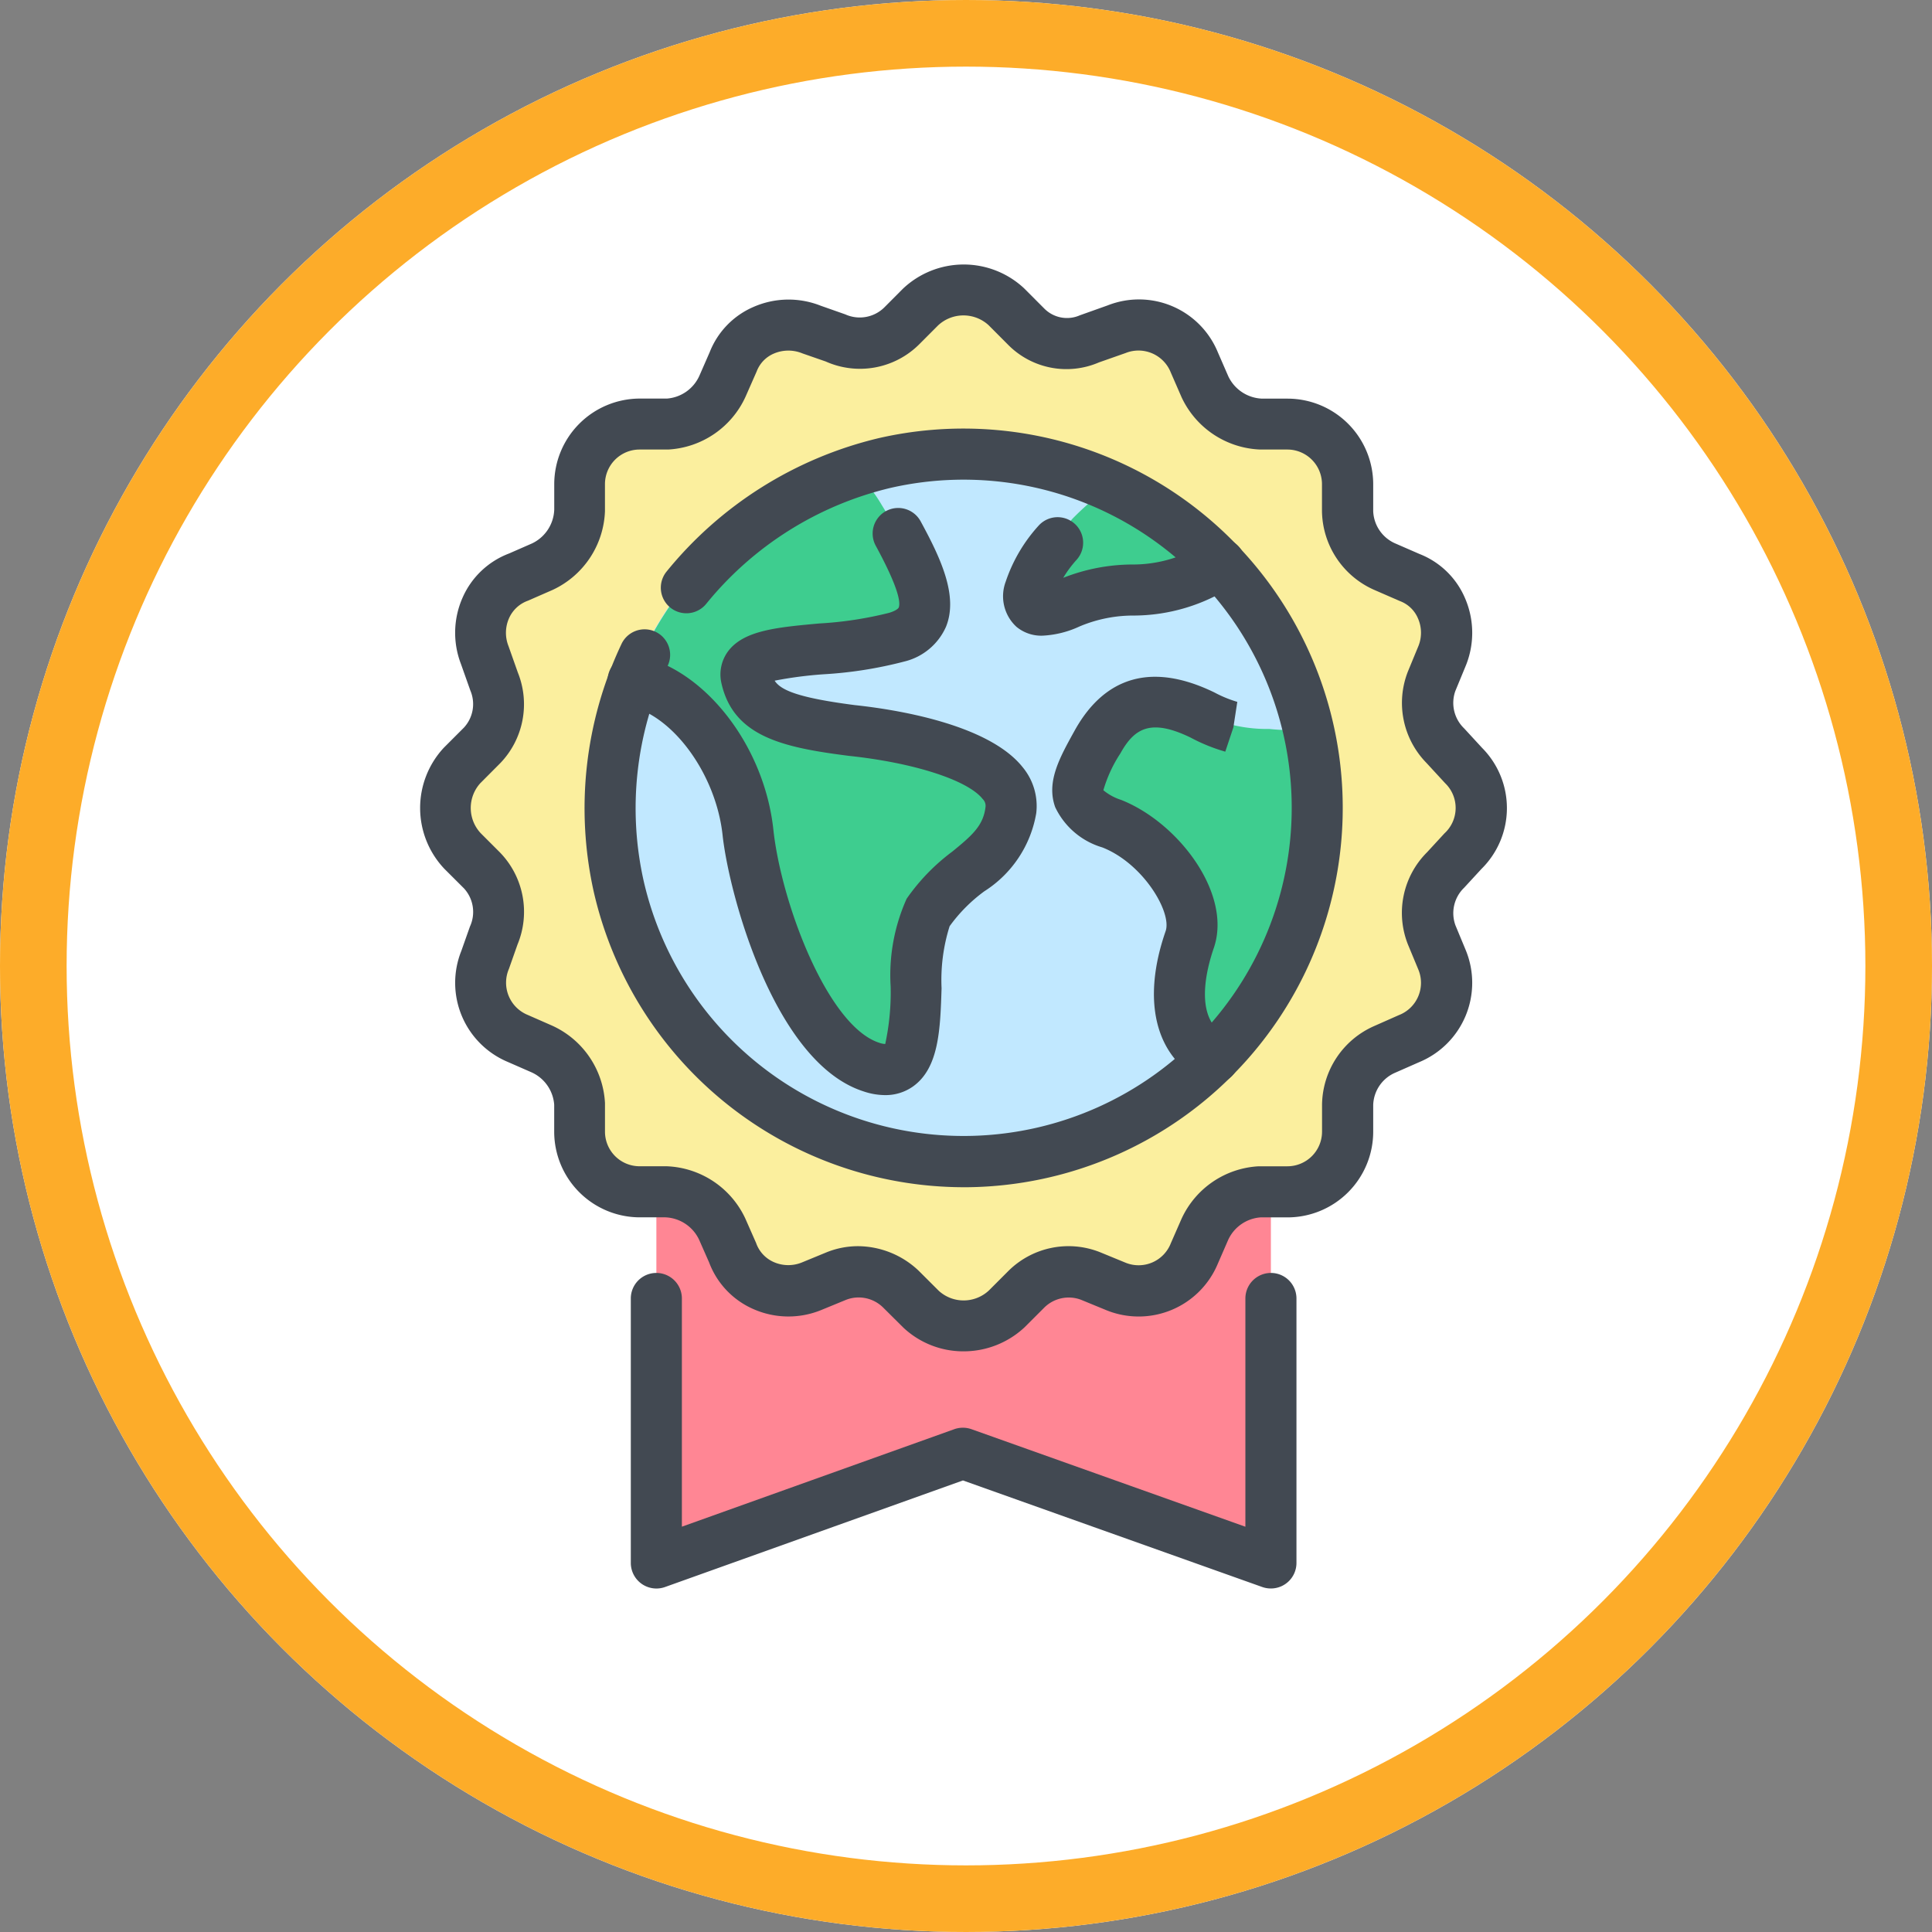 <svg xmlns="http://www.w3.org/2000/svg" width="87" height="87" viewBox="0 0 87 87">
  <rect x="0" y="0" width="87" height="87" fill="#808080" stroke="none"/>
  <g id="Grupo_9235" data-name="Grupo 9235" transform="translate(-543 -1269)">
    <g id="Elipse_521" data-name="Elipse 521" transform="translate(543 1269)" fill="#fff" stroke="#fdac29" stroke-width="3">
      <circle cx="43.5" cy="43.5" r="43.5" stroke="none"/>
      <circle cx="43.5" cy="43.5" r="42" fill="none"/>
    </g>
    <g id="Grupo_8373" data-name="Grupo 8373" transform="translate(-1451.448 -761.67)">
      <path id="Trazado_13460" data-name="Trazado 13460" d="M2116.213,2403.855v21.112l13.8-4.94,13.872,4.94v-21.112Z" transform="translate(-92.208 -323.916)" fill="#ff8694" fill-rule="evenodd"/>
      <path id="Trazado_13461" data-name="Trazado 13461" d="M2049.71,2054.427l.88.88a2.575,2.575,0,0,0,2.91.542l1.15-.406a2.712,2.712,0,0,1,3.519,1.489l.474,1.083a2.914,2.914,0,0,0,2.5,1.692h1.218a2.715,2.715,0,0,1,2.707,2.707v1.218a2.8,2.8,0,0,0,1.692,2.5l1.083.474a2.69,2.69,0,0,1,1.489,3.519l-.474,1.15a2.742,2.742,0,0,0,.609,2.91l.812.88a2.7,2.7,0,0,1,0,3.857l-.812.88a2.715,2.715,0,0,0-.609,2.91l.474,1.15a2.713,2.713,0,0,1-1.489,3.519l-1.083.474a2.8,2.8,0,0,0-1.692,2.5v1.218a2.715,2.715,0,0,1-2.707,2.707h-1.218a2.914,2.914,0,0,0-2.5,1.692l-.474,1.083a2.712,2.712,0,0,1-3.519,1.489l-1.15-.473a2.715,2.715,0,0,0-2.91.609l-.88.88a2.823,2.823,0,0,1-3.857,0l-.88-.88a2.741,2.741,0,0,0-2.91-.609l-1.15.473a2.689,2.689,0,0,1-3.519-1.489l-.474-1.083a2.913,2.913,0,0,0-2.5-1.692H2033.2a2.715,2.715,0,0,1-2.707-2.707v-1.218a2.915,2.915,0,0,0-1.692-2.5l-1.083-.474a2.713,2.713,0,0,1-1.489-3.519l.406-1.15a2.7,2.7,0,0,0-.541-2.91l-.88-.88a2.823,2.823,0,0,1,0-3.857l.88-.88a2.718,2.718,0,0,0,.541-2.91l-.406-1.15a2.689,2.689,0,0,1,1.489-3.519l1.083-.474a2.914,2.914,0,0,0,1.692-2.5v-1.218a2.715,2.715,0,0,1,2.707-2.707h1.218a2.914,2.914,0,0,0,2.5-1.692l.474-1.083a2.689,2.689,0,0,1,3.519-1.489l1.15.406a2.6,2.6,0,0,0,2.91-.542l.88-.88a2.823,2.823,0,0,1,3.857,0Z" transform="translate(-9.939 -9.945)" fill="#fbef9e" fill-rule="evenodd"/>
      <path id="Trazado_13462" data-name="Trazado 13462" d="M2110.659,2123.834a16.071,16.071,0,1,1-16.037,16.037,16.071,16.071,0,0,1,16.037-16.037Z" transform="translate(-72.851 -72.857)" fill="#c1e8ff" fill-rule="evenodd"/>
      <path id="Trazado_13463" data-name="Trazado 13463" d="M2310.4,2235.833a20.661,20.661,0,0,1,.338,3.519,15.946,15.946,0,0,1-4.669,11.368h0c-2.1-1.083-1.624-3.789-1.083-5.413.541-1.556-1.286-4.331-3.519-5.21-2.3-.88-1.692-1.895-.609-3.722,1.015-1.895,3.384-1.827,4.737-1.15a6.745,6.745,0,0,0,2.91.609,8.867,8.867,0,0,0,1.895,0Z" transform="translate(-256.892 -172.338)" fill="#3ecd8f" fill-rule="evenodd"/>
      <path id="Trazado_13464" data-name="Trazado 13464" d="M2283.063,2138.228a16.935,16.935,0,0,1,4.872,3.519h0c-3.113,1.895-4.06.541-6.834,1.759-.88.406-1.962.271-1.691-.677a9.871,9.871,0,0,1,1.827-3.045,13.813,13.813,0,0,1,1.827-1.556Z" transform="translate(-238.488 -85.762)" fill="#3ecd8f" fill-rule="evenodd"/>
      <path id="Trazado_13465" data-name="Trazado 13465" d="M2105.09,2141.226a15.933,15.933,0,0,1,10.015-9.541,7.562,7.562,0,0,1,1.286,1.624c1.489,2.436,2.977,5.143.677,5.887s-7.173.271-6.834,1.827,1.556,2.03,4.737,2.368c3.18.406,7.511,1.489,7.24,3.654-.271,2.233-2.436,2.639-3.722,4.669-1.218,1.962.474,8.052-2.639,6.97-3.113-1.015-5.278-7.511-5.549-10.624-.339-3.18-2.572-6.293-5.21-6.834Z" transform="translate(-82.236 -79.896)" fill="#3ecd8f" fill-rule="evenodd"/>
      <path id="Trazado_13466" data-name="Trazado 13466" d="M2102.048,2148.172a17.109,17.109,0,0,1-16.653-13.274,17.288,17.288,0,0,1,1.235-11.173,1.15,1.15,0,1,1,2.074.993,14.977,14.977,0,0,0-1.065,9.675,14.777,14.777,0,1,0,11.112-17.712,15.22,15.22,0,0,0-8.291,5.212,1.15,1.15,0,1,1-1.8-1.436,17.539,17.539,0,0,1,9.561-6.017,17.082,17.082,0,1,1,3.824,33.733Z" transform="translate(-64.203 -64.04)" fill="#424952"/>
      <path id="Trazado_13467" data-name="Trazado 13467" d="M2295.857,2240.46a1.138,1.138,0,0,1-.529-.131c-2.115-1.093-2.728-3.615-1.639-6.744.282-.849-1.016-3.04-2.853-3.762a3.416,3.416,0,0,1-2.122-1.812c-.408-1.137.189-2.21.876-3.45.979-1.767,2.828-3.4,6.294-1.716a5.427,5.427,0,0,0,1.03.424l-.177,1.151-.364,1.091a7.91,7.91,0,0,1-1.562-.634c-1.807-.876-2.539-.41-3.161.711a6.1,6.1,0,0,0-.767,1.66h0a2.371,2.371,0,0,0,.795.434c2.562,1.007,5,4.2,4.187,6.644-.331.951-.93,3.21.52,3.96a1.151,1.151,0,0,1-.529,2.173Z" transform="translate(-246.749 -160.993)" fill="#424952"/>
      <path id="Trazado_13468" data-name="Trazado 13468" d="M2269.158,2157.984a1.75,1.75,0,0,1-1.168-.4,1.87,1.87,0,0,1-.482-2.035,7.1,7.1,0,0,1,1.483-2.522,1.15,1.15,0,0,1,1.706,1.543,5.124,5.124,0,0,0-.6.809,8.564,8.564,0,0,1,3.077-.6,5.932,5.932,0,0,0,3.378-1.014,1.152,1.152,0,0,1,1.2,1.968,8.236,8.236,0,0,1-4.464,1.345,6.216,6.216,0,0,0-2.452.489A4.455,4.455,0,0,1,2269.158,2157.984Z" transform="translate(-227.771 -98.689)" fill="#424952"/>
      <path id="Trazado_13469" data-name="Trazado 13469" d="M2107.732,2175.142a3.087,3.087,0,0,1-.984-.173c-4.012-1.305-6.044-8.9-6.329-11.523-.292-2.741-2.231-5.411-4.236-5.833a1.151,1.151,0,1,1,.473-2.252c2.992.63,5.65,4.073,6.05,7.84.361,3.313,2.445,8.828,4.762,9.583a.915.915,0,0,0,.274.056,11.024,11.024,0,0,0,.244-2.583,8.406,8.406,0,0,1,.719-3.956,9.129,9.129,0,0,1,2.053-2.122c.919-.748,1.4-1.179,1.5-2.011a.426.426,0,0,0-.127-.359c-.676-.854-3.1-1.634-6.025-1.944-2.926-.373-5.189-.849-5.737-3.257a1.757,1.757,0,0,1,.288-1.441c.7-.951,2.2-1.089,4.106-1.263a16.706,16.706,0,0,0,3.156-.48c.262-.079.4-.177.429-.235.093-.231-.009-.9-1.033-2.786a1.15,1.15,0,1,1,2.021-1.1c.889,1.636,1.71,3.352,1.142,4.749a2.758,2.758,0,0,1-1.88,1.566,18.583,18.583,0,0,1-3.625.573,17.884,17.884,0,0,0-2.211.289c.279.427,1.044.767,3.611,1.1,1.737.184,6,.83,7.561,2.8a2.735,2.735,0,0,1,.608,2.068,5.193,5.193,0,0,1-2.337,3.515,7.085,7.085,0,0,0-1.564,1.574,8.07,8.07,0,0,0-.362,2.793c-.059,1.853-.115,3.6-1.3,4.432A2.142,2.142,0,0,1,2107.732,2175.142Z" transform="translate(-73.431 -95.158)" fill="#424952"/>
      <path id="Trazado_13470" data-name="Trazado 13470" d="M2037.833,2091.522a3.941,3.941,0,0,1-2.706-1.068l-.906-.9a1.567,1.567,0,0,0-1.668-.354l-1.141.469a3.9,3.9,0,0,1-3.03-.046,3.714,3.714,0,0,1-2-2.1l-.453-1.028a1.755,1.755,0,0,0-1.521-1.007l-1.147,0a3.86,3.86,0,0,1-3.857-3.855v-1.217a1.739,1.739,0,0,0-1.027-1.461l-1.06-.464a3.862,3.862,0,0,1-2.095-5l.389-1.1a1.569,1.569,0,0,0-.271-1.718l-.878-.876a3.982,3.982,0,0,1-.027-5.457l.906-.907a1.561,1.561,0,0,0,.287-1.669l-.423-1.194a3.908,3.908,0,0,1,.069-2.977,3.724,3.724,0,0,1,2.1-2l1.032-.452a1.752,1.752,0,0,0,1-1.522l0-1.145a3.86,3.86,0,0,1,3.857-3.856h1.218a1.744,1.744,0,0,0,1.462-1.03l.463-1.058a3.683,3.683,0,0,1,1.98-2.042,3.929,3.929,0,0,1,3.019-.051l1.106.389a1.579,1.579,0,0,0,1.751-.305l.84-.844a3.982,3.982,0,0,1,5.458-.028l.028.028.879.881a1.439,1.439,0,0,0,1.609.31l1.257-.448a3.84,3.84,0,0,1,4.958,2.119l.469,1.077a1.758,1.758,0,0,0,1.522,1.005l1.147,0a3.86,3.86,0,0,1,3.856,3.856v1.217a1.656,1.656,0,0,0,1.028,1.462l1.058.461a3.689,3.689,0,0,1,2.044,1.979,3.925,3.925,0,0,1,.051,3.021l-.48,1.163a1.591,1.591,0,0,0,.394,1.69l.811.881a3.847,3.847,0,0,1-.032,5.448l-.779.846a1.59,1.59,0,0,0-.389,1.7l.471,1.135a3.866,3.866,0,0,1-2.1,5.017l-1.07.471a1.639,1.639,0,0,0-1.007,1.45v1.217a3.86,3.86,0,0,1-3.856,3.855h-1.219a1.744,1.744,0,0,0-1.462,1.028l-.461,1.059a3.861,3.861,0,0,1-5,2.1l-1.163-.478a1.564,1.564,0,0,0-1.657.359l-.879.879A4.016,4.016,0,0,1,2037.833,2091.522Zm-4.73-4.735a4,4,0,0,1,2.708,1.1l.916.914a1.662,1.662,0,0,0,2.258-.026l.852-.853a3.842,3.842,0,0,1,4.149-.863l1.163.478a1.556,1.556,0,0,0,2.021-.879l.478-1.091a4.059,4.059,0,0,1,3.485-2.378l1.291,0a1.56,1.56,0,0,0,1.557-1.557v-1.217a3.923,3.923,0,0,1,2.357-3.545l1.1-.487a1.559,1.559,0,0,0,.886-2.037l-.471-1.135a3.853,3.853,0,0,1,.86-4.166l.779-.846a1.551,1.551,0,0,0,.032-2.261l-.844-.916a3.862,3.862,0,0,1-.832-4.115l.48-1.163a1.605,1.605,0,0,0-.028-1.229,1.421,1.421,0,0,0-.807-.776l-1.135-.494a3.936,3.936,0,0,1-2.38-3.557v-1.217a1.56,1.56,0,0,0-1.557-1.558h-1.219a4.078,4.078,0,0,1-3.546-2.354l-.485-1.112a1.564,1.564,0,0,0-2.038-.879l-1.2.422a3.694,3.694,0,0,1-4.105-.811l-.864-.867a1.676,1.676,0,0,0-2.273.011l-.851.853a3.78,3.78,0,0,1-4.21.772l-1.047-.364a1.659,1.659,0,0,0-1.286.007,1.42,1.42,0,0,0-.776.807l-.5,1.135a4.07,4.07,0,0,1-3.486,2.38h-1.289a1.559,1.559,0,0,0-1.556,1.558v1.217a4.074,4.074,0,0,1-2.356,3.546l-1.109.485a1.473,1.473,0,0,0-.859.8,1.619,1.619,0,0,0-.021,1.243l.422,1.193a3.827,3.827,0,0,1-.779,4.068l-.914.918a1.662,1.662,0,0,0,.026,2.254l.853.853a3.838,3.838,0,0,1,.8,4.152l-.388,1.1a1.569,1.569,0,0,0,.856,2.077l1.093.48a4.062,4.062,0,0,1,2.377,3.485l0,1.289a1.559,1.559,0,0,0,1.556,1.557h1.218a4.075,4.075,0,0,1,3.547,2.357l.485,1.1a1.463,1.463,0,0,0,.8.86,1.625,1.625,0,0,0,1.241.023l1.14-.469A3.781,3.781,0,0,1,2033.1,2086.787Z" transform="translate(0)" fill="#424952"/>
      <path id="Trazado_13471" data-name="Trazado 13471" d="M2133.913,2495.928a1.166,1.166,0,0,1-.387-.065l-13.482-4.8-13.417,4.8a1.153,1.153,0,0,1-1.539-1.084v-11.91a1.15,1.15,0,0,1,2.3,0v10.276l12.266-4.39a1.163,1.163,0,0,1,.774,0l12.335,4.392v-10.278a1.149,1.149,0,0,1,2.3,0v11.91a1.15,1.15,0,0,1-1.149,1.149Z" transform="translate(-82.234 -393.727)" fill="#424952"/>
    </g>
  </g>
</svg>

